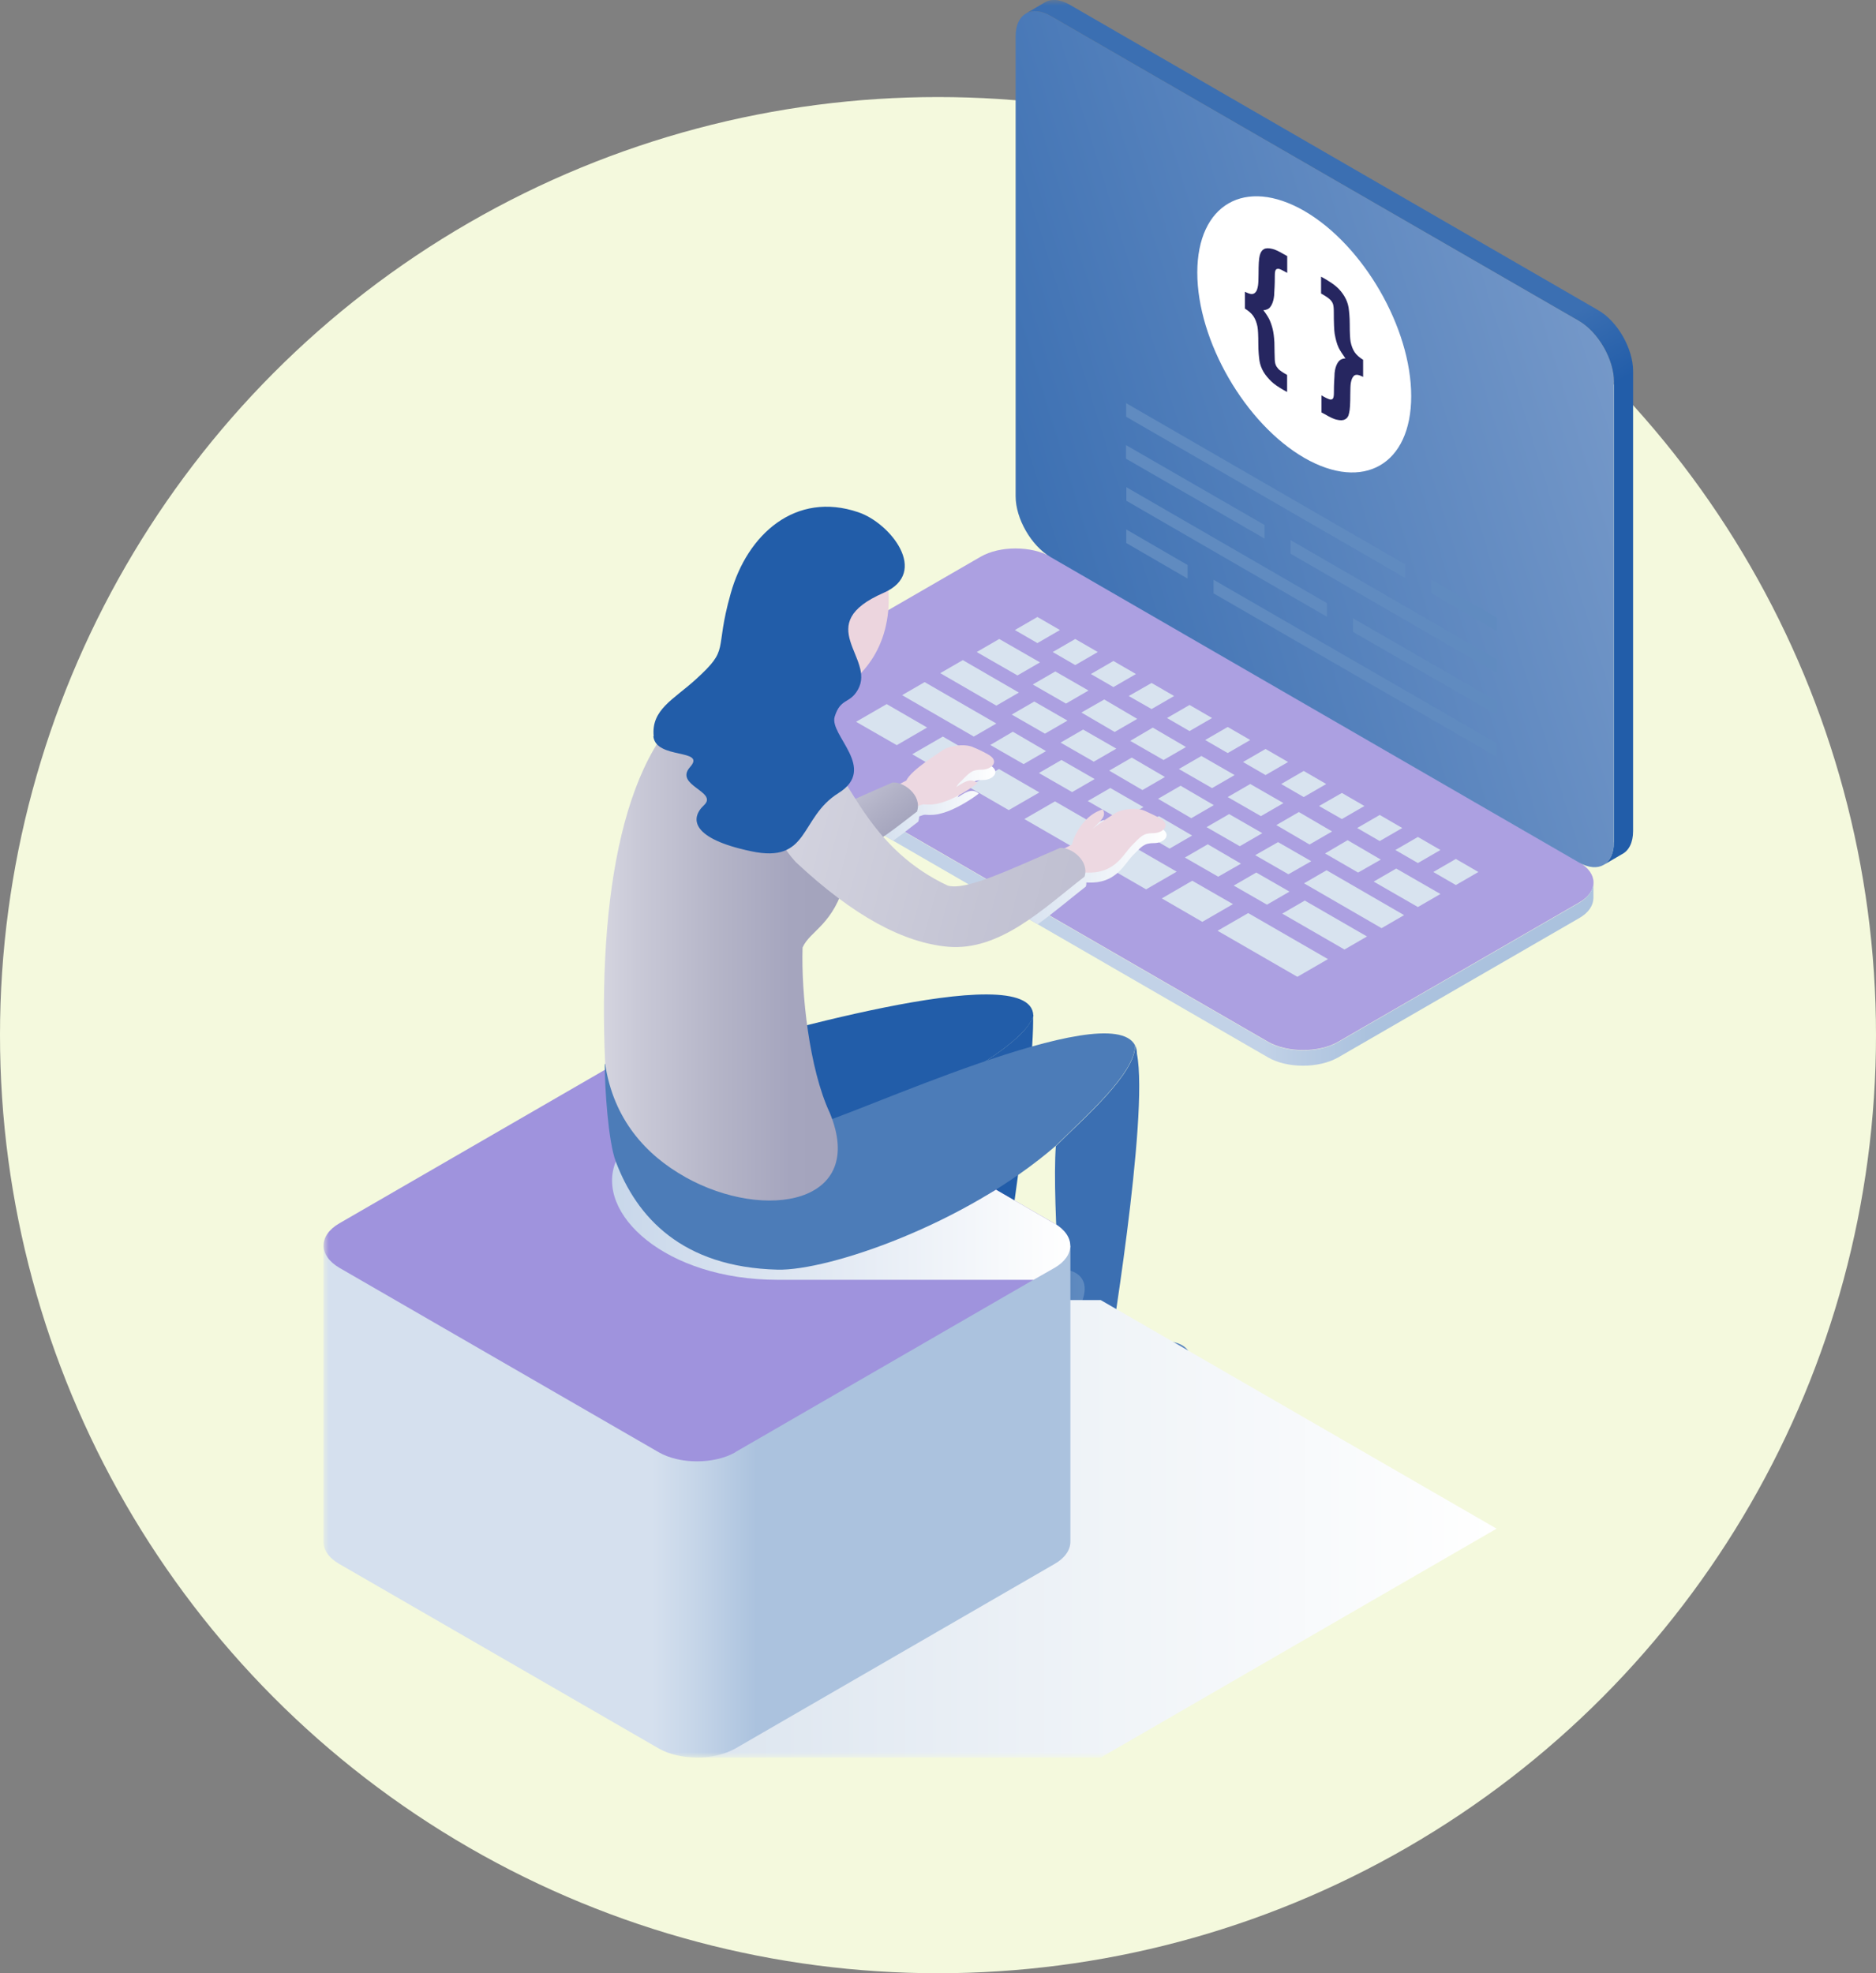 <svg width="174" height="183" viewBox="0 0 174 183" fill="none" xmlns="http://www.w3.org/2000/svg">
<rect x="0" y="0" width="174" height="183" fill="#808080" stroke="none"/>
<circle cx="87" cy="96" r="87" fill="#F4F9DD"/>
<mask id="mask0_1515_2472" style="mask-type:luminance" maskUnits="userSpaceOnUse" x="30" y="0" width="140" height="163">
<path d="M170 0H30V163H170V0Z" fill="white"/>
</mask>
<g mask="url(#mask0_1515_2472)">
<path d="M146.45 83.71C148.25 82.69 148.25 81 146.45 79.95L97.45 51.63C95.65 50.61 92.73 50.61 90.96 51.63L68.62 64.54C66.82 65.56 66.82 67.25 68.62 68.3L117.62 96.62C119.42 97.64 122.34 97.64 124.11 96.62L146.45 83.71Z" fill="#ACA0E1"/>
<path d="M96.22 59.64L94.13 58.43L96.22 57.22L98.31 58.43L96.22 59.64Z" fill="#D8E3EF"/>
<path d="M99.73 61.68L97.64 60.47L99.73 59.26L101.82 60.47L99.73 61.68Z" fill="#D8E3EF"/>
<path d="M103.27 63.72L101.18 62.51L103.27 61.3L105.36 62.51L103.27 63.72Z" fill="#D8E3EF"/>
<path d="M106.81 65.76L104.69 64.55L106.81 63.34L108.9 64.55L106.81 65.76Z" fill="#D8E3EF"/>
<path d="M110.33 67.8L108.24 66.59L110.33 65.38L112.42 66.59L110.33 67.8Z" fill="#D8E3EF"/>
<path d="M113.87 69.84L111.78 68.63L113.87 67.42L115.96 68.63L113.87 69.84Z" fill="#D8E3EF"/>
<path d="M117.38 71.88L115.29 70.67L117.38 69.46L119.47 70.67L117.38 71.88Z" fill="#D8E3EF"/>
<path d="M120.92 73.92L118.83 72.71L120.92 71.5L123.01 72.71L120.92 73.92Z" fill="#D8E3EF"/>
<path d="M124.46 75.96L122.34 74.75L124.46 73.54L126.55 74.75L124.46 75.96Z" fill="#D8E3EF"/>
<path d="M127.97 78L125.88 76.79L127.97 75.58L130.06 76.79L127.97 78Z" fill="#D8E3EF"/>
<path d="M131.51 80.04L129.42 78.83L131.51 77.62L133.6 78.83L131.51 80.04Z" fill="#D8E3EF"/>
<path d="M135.03 82.08L132.94 80.87L135.03 79.66L137.12 80.87L135.03 82.08Z" fill="#D8E3EF"/>
<path d="M94.37 62.64L90.59 60.47L92.68 59.26L96.46 61.43L94.37 62.64Z" fill="#D8E3EF"/>
<path d="M92.41 65.44L87.21 62.43L89.3 61.22L94.5 64.23L92.41 65.44Z" fill="#D8E3EF"/>
<path d="M90.32 68.31L83.67 64.47L85.76 63.26L92.41 67.1L90.32 68.31Z" fill="#D8E3EF"/>
<path d="M83.18 69.11L79.4 66.94L82.24 65.3L85.99 67.47L83.17 69.11H83.18Z" fill="#D8E3EF"/>
<path d="M88.36 72.12L84.61 69.95L87.45 68.31L91.2 70.48L88.36 72.12Z" fill="#D8E3EF"/>
<path d="M93.56 75.13L89.81 72.96L92.65 71.32L96.4 73.49L93.56 75.13Z" fill="#D8E3EF"/>
<path d="M111.51 85.49L107.76 83.32L110.58 81.68L114.36 83.85L111.52 85.49H111.51Z" fill="#D8E3EF"/>
<path d="M120.33 90.59L112.93 86.32L115.77 84.68L123.17 88.95L120.33 90.59Z" fill="#D8E3EF"/>
<path d="M106.3 82.48L95.01 75.96L97.85 74.32L109.14 80.84L106.3 82.48Z" fill="#D8E3EF"/>
<path d="M98.87 65.25L95.79 63.48L97.88 62.27L100.96 64.04L98.87 65.25Z" fill="#D8E3EF"/>
<path d="M96.92 68.04L93.84 66.27L95.93 65.06L99.01 66.83L96.92 68.04Z" fill="#D8E3EF"/>
<path d="M94.93 70.86L91.85 69.09L93.94 67.86L97.02 69.66L94.93 70.87V70.86Z" fill="#D8E3EF"/>
<path d="M99.44 73.46L96.36 71.69L98.45 70.48L101.53 72.25L99.44 73.46Z" fill="#D8E3EF"/>
<path d="M103.97 76.06L100.89 74.29L102.98 73.08L106.06 74.85L103.97 76.06Z" fill="#D8E3EF"/>
<path d="M108.48 78.7L105.4 76.9L107.49 75.69L110.57 77.49L108.48 78.7Z" fill="#D8E3EF"/>
<path d="M112.98 81.3L109.9 79.53L112.02 78.3L115.1 80.1L112.98 81.31V81.3Z" fill="#D8E3EF"/>
<path d="M117.51 83.9L114.43 82.13L116.52 80.92L119.6 82.69L117.51 83.9Z" fill="#D8E3EF"/>
<path d="M124.7 88.06L118.93 84.73L121.02 83.52L126.79 86.85L124.7 88.06Z" fill="#D8E3EF"/>
<path d="M101.45 70.64L98.37 68.87L100.46 67.66L103.54 69.43L101.45 70.64Z" fill="#D8E3EF"/>
<path d="M105.96 73.27L102.88 71.47L104.97 70.26L108.05 72.06L105.96 73.27Z" fill="#D8E3EF"/>
<path d="M110.49 75.88L107.41 74.08L109.5 72.87L112.58 74.67L110.49 75.88Z" fill="#D8E3EF"/>
<path d="M114.99 78.48L111.91 76.71L114 75.5L117.08 77.27L114.99 78.48Z" fill="#D8E3EF"/>
<path d="M119.5 81.08L116.42 79.31L118.54 78.1L121.62 79.87L119.5 81.08Z" fill="#D8E3EF"/>
<path d="M128.14 86.08L120.95 81.92L123.04 80.71L130.23 84.87L128.14 86.08Z" fill="#D8E3EF"/>
<path d="M103.38 67.88L100.3 66.08L102.42 64.87L105.48 66.67L103.39 67.88H103.38Z" fill="#D8E3EF"/>
<path d="M107.91 70.48L104.83 68.71L106.92 67.48L110 69.28L107.91 70.49V70.48Z" fill="#D8E3EF"/>
<path d="M112.42 73.09L109.34 71.32L111.43 70.11L114.51 71.88L112.42 73.09Z" fill="#D8E3EF"/>
<path d="M116.95 75.69L113.87 73.92L115.96 72.71L119.04 74.48L116.95 75.69Z" fill="#D8E3EF"/>
<path d="M121.46 78.32L118.38 76.52L120.47 75.31L123.55 77.11L121.46 78.32Z" fill="#D8E3EF"/>
<path d="M125.96 80.92L122.9 79.15L124.99 77.92L128.07 79.72L125.95 80.93L125.96 80.92Z" fill="#D8E3EF"/>
<path d="M131.51 84.12L127.41 81.76L129.5 80.55L133.6 82.91L131.51 84.12Z" fill="#D8E3EF"/>
<path d="M68.62 68.33L117.62 96.65C119.42 97.67 122.34 97.67 124.11 96.65L146.45 83.74C147.33 83.23 147.79 82.53 147.79 81.86V83.28C147.79 83.95 147.36 84.65 146.45 85.16L124.11 98.07C122.31 99.09 119.39 99.09 117.62 98.07L68.62 69.75C67.71 69.21 67.28 68.52 67.28 67.84V66.44C67.28 67.11 67.74 67.81 68.62 68.32V68.33Z" fill="url(#paint0_linear_1515_2472)"/>
<path d="M149.7 35.4C149.7 33.33 148.25 30.81 146.46 29.76L97.45 1.48C95.65 0.46 94.2 1.29 94.2 3.36V46.03C94.2 48.1 95.65 50.62 97.45 51.67L146.45 79.99C148.25 81.01 149.69 80.18 149.69 78.11V35.4H149.7Z" fill="url(#paint1_linear_1515_2472)"/>
<path d="M149.7 78.1V35.4C149.7 33.33 148.25 30.81 146.46 29.76L97.45 1.48C96.56 0.97 95.76 0.92 95.17 1.24L96.86 0.25C97.45 -0.13 98.28 -0.1 99.22 0.44L148.22 28.76C150.02 29.78 151.47 32.33 151.47 34.4V77.08C151.47 78.15 151.07 78.91 150.42 79.23L148.81 80.17C149.35 79.82 149.69 79.1 149.69 78.13L149.7 78.1Z" fill="url(#paint2_linear_1515_2472)"/>
<path d="M97.64 131.27C97.64 126.25 100.83 126.09 100.83 126.09C100.83 126.09 102.55 126.09 105.36 124.94C108.12 123.79 112.01 124.24 109.84 128.24C109.84 128.29 109.79 128.35 109.76 128.4C109.63 128.61 109.41 128.83 109.06 129.02L102.11 133.1C101.06 133.72 97.68 132.29 97.66 131.27H97.63H97.64Z" fill="url(#paint3_linear_1515_2472)"/>
<path d="M97.67 130.82C97.72 131.84 101.05 133.23 102.1 132.62L109.05 128.54C109.29 128.41 109.67 128.14 110.04 127.82C109.99 127.95 109.93 128.09 109.85 128.25C109.85 128.3 109.8 128.36 109.77 128.41C109.64 128.62 109.42 128.84 109.07 129.03L102.12 133.11C101.13 133.67 98.12 132.49 97.72 131.47C97.72 131.39 97.69 131.34 97.69 131.26V130.8L97.66 130.83L97.67 130.82Z" fill="#225DA9"/>
<path d="M98.95 125.45C99.78 125.45 102.65 126.17 102.65 126.17C102.65 126.17 102.65 126.57 102.92 126.92C102.95 126.95 102.97 126.97 103 127.03C103.56 127.43 104.15 128.05 102.79 128.91C101.69 129.61 100.78 129.15 100.35 128.75C100.19 128.43 99.92 128.05 99.57 127.86C99.19 127.65 98.98 127.57 98.82 127.54V127.46C98.82 127.46 98.93 126.25 98.95 125.47V125.44V125.45Z" fill="#ECD5DE"/>
<path d="M97.93 106.29C97.53 111.6 98.79 126.39 98.79 126.39C98.82 126.66 99.11 126.9 99.46 127.11C100.21 127.54 101.44 127.54 102.2 127.11C102.5 126.95 102.68 126.71 102.74 126.49C102.74 126.49 106.6 103.57 105.45 97.72C105.45 97.45 105.4 97.18 105.29 96.97C105.29 99.6 100.52 103.71 97.94 106.28L97.93 106.29Z" fill="url(#paint4_linear_1515_2472)"/>
<path d="M87.77 124.54C87.77 119.52 90.96 119.39 90.96 119.39C90.96 119.39 92.68 119.39 95.49 118.24C98.25 117.09 102.14 117.54 99.97 121.54C99.97 121.59 99.92 121.65 99.89 121.67C99.76 121.88 99.54 122.1 99.19 122.29L92.24 126.37C91.19 126.99 87.81 125.56 87.79 124.55H87.76L87.77 124.54Z" fill="url(#paint5_linear_1515_2472)"/>
<path d="M87.8 124.08C87.85 125.1 91.18 126.5 92.23 125.88L99.18 121.8C99.42 121.67 99.8 121.4 100.15 121.08C100.1 121.21 100.04 121.35 99.96 121.51C99.96 121.56 99.91 121.62 99.88 121.64C99.75 121.85 99.53 122.07 99.18 122.26L92.23 126.34C91.24 126.9 88.23 125.72 87.83 124.7C87.83 124.62 87.8 124.57 87.8 124.49V124.09V124.08Z" fill="#225DA9"/>
<path d="M89.09 118.71C89.89 118.71 92.79 119.43 92.79 119.43C92.79 119.43 92.79 119.83 93.06 120.18C93.09 120.21 93.11 120.23 93.14 120.29C93.7 120.69 94.29 121.31 92.93 122.17C91.83 122.87 90.92 122.41 90.49 122.01C90.33 121.69 90.06 121.34 89.71 121.12C89.33 120.91 89.12 120.83 88.96 120.8V120.72C88.96 120.72 88.75 118.73 89.09 118.73V118.7V118.71Z" fill="#ECD5DE"/>
<path d="M95.84 94.18C95.22 96.33 90.42 99.01 89.59 99.55C89.08 105.59 88.92 119.65 88.92 119.65C88.95 119.92 89.24 120.16 89.59 120.37C90.34 120.8 91.57 120.8 92.33 120.37C92.62 120.21 92.81 119.97 92.87 119.75C92.87 119.75 95.98 99.94 95.82 94.17H95.85L95.84 94.18Z" fill="#225DA9"/>
<path style="mix-blend-mode:multiply" d="M102.09 120.57H64.65L96.89 141.77L64.65 163H102.09L138.81 141.77L102.09 120.57Z" fill="url(#paint6_linear_1515_2472)"/>
<path d="M99.28 115.52H30V142.98C30 143.73 30.48 144.48 31.48 145.05L61.09 162.15C63.05 163.28 66.24 163.28 68.22 162.15L97.8 145.05C98.79 144.49 99.28 143.73 99.28 142.98V115.52Z" fill="url(#paint7_linear_1515_2472)"/>
<path d="M68.19 134.68L97.77 117.58C99.73 116.45 99.73 114.6 97.77 113.45L68.19 96.35C66.23 95.22 63.04 95.22 61.06 96.35L31.48 113.45C29.52 114.58 29.52 116.43 31.48 117.58L61.09 134.68C63.05 135.81 66.24 135.81 68.22 134.68H68.19Z" fill="#9F93DD"/>
<path style="mix-blend-mode:multiply" d="M97.8 113.48L92.38 110.34C83.8 115.12 76.42 115.63 72.27 115.52C64.65 115.33 59.37 111.95 57.12 107.71C55.14 112.54 61.73 118.69 72.11 118.69H95.87L97.8 117.59C99.76 116.46 99.76 114.61 97.8 113.46V113.49V113.48Z" fill="url(#paint8_linear_1515_2472)"/>
<path d="M82.84 77.97C83.59 77.43 84.34 76.84 85.17 76.2C85.22 76.04 85.25 75.88 85.25 75.72C85.46 75.64 85.68 75.56 85.76 75.56C86.43 75.61 86.91 75.56 87.32 75.43C88.69 75.08 90.3 73.98 90.78 73.6C90.11 72.98 89.33 73.65 88.82 73.95C88.93 73.76 89.03 73.6 89.2 73.47C90.03 72.64 90.22 72.34 91.16 72.34C92.1 72.34 92.8 71.59 91.91 71.02C91.37 70.7 90.68 70.38 90.46 70.3C89.52 69.84 88.05 70.22 87.64 70.49C87.24 70.79 84.66 72.34 84.18 73.36C84.18 73.36 83.91 73.49 83.62 73.66C83.38 73.58 83.11 73.53 82.9 73.53C81.59 74.09 80.46 74.6 79.47 75.03C79.55 76.26 82.85 77.96 82.85 77.96V77.99L82.84 77.97Z" fill="url(#paint9_linear_1515_2472)"/>
<path d="M91.79 70.05C91.25 69.73 90.56 69.41 90.34 69.33C89.4 68.87 87.93 69.25 87.52 69.52C87.12 69.82 84.54 71.37 84.06 72.39C84.06 72.39 83.09 72.9 82.72 73.09L84.11 75.24C84.11 75.24 85.34 74.6 85.64 74.6C86.31 74.65 86.79 74.6 87.2 74.47C88.57 74.12 90.18 73.02 90.66 72.64C89.99 72.02 89.21 72.69 88.7 72.99C88.81 72.8 88.91 72.64 89.08 72.51C89.91 71.68 90.1 71.38 91.04 71.38C91.98 71.38 92.68 70.63 91.79 70.06V70.05Z" fill="#EDD8E1"/>
<path d="M85.06 75.23C85.54 73.75 83.8 72.47 82.78 72.57C77.95 74.66 75.62 75.93 73.96 75.44C67.01 72.19 69.72 79.57 73.83 79.95C78.66 80.38 81.23 78.21 85.07 75.25V75.22L85.06 75.23Z" fill="url(#paint10_linear_1515_2472)"/>
<path d="M95.84 94.18C95.68 88.57 69.05 96.76 66.04 97.35C64.78 102.82 63.28 106.66 61.99 111.33C66.98 112.99 81.35 105.96 89.61 99.55C90.44 99.01 95.22 96.33 95.86 94.18H95.83H95.84Z" fill="#225DA9"/>
<path d="M75.7 104.27C72.75 99.55 65.05 94.26 56.09 98.69C56.09 100.86 56.41 105.86 57.11 107.71C59.04 112.86 63.25 117.53 72.13 117.75C76.82 117.86 89.51 113.56 97.93 106.26C100.53 103.66 105.28 99.58 105.28 96.95C102.92 92.31 78.7 103.66 75.7 104.25V104.28V104.27Z" fill="url(#paint11_linear_1515_2472)"/>
<path d="M63.55 109.16C70.98 113.32 80.45 111.63 76.96 103.2C75.06 99.15 74.3 92.09 74.44 87.87C75.14 86.29 77.34 85.78 78.41 81.62C78.65 78.4 78.68 77.14 78.09 70.8C75.41 67.63 74.17 66.18 71.17 65C69.37 64.28 67.01 63.36 65.3 64.44C57.82 69.06 55.43 83.01 56.13 98.69C56.91 103.82 59.91 107.12 63.56 109.16H63.55Z" fill="url(#paint12_linear_1515_2472)"/>
<path d="M66.9 65.11C68.13 63.88 68.54 61.11 68.67 58.91C68.51 57.7 68.54 56.41 68.8 55.1C69.82 50.38 73.63 47.18 77.33 47.99C81.03 48.8 83.2 53.25 82.18 57.97C81.24 62.34 77.65 64.87 74.24 65.32C73.89 65.99 74.78 67.12 75.26 67.66C72.5 68.49 69.71 66.88 68.31 66.18C67.59 65.8 67.08 65.46 66.89 65.08V65.11H66.9Z" fill="#ECD5DE"/>
<path d="M107.83 76.92C107.29 76.6 106.6 76.28 106.38 76.2C105.44 75.74 103.97 76.12 103.56 76.39C103.16 76.69 102.22 77.25 101.49 77.81C102.08 77.22 102.8 76.68 102.4 76.04C100.33 76.66 99.581 79.07 99.561 79.29C99.561 79.29 99.24 79.45 98.921 79.61C98.76 79.58 98.6 79.56 98.441 79.56C95.52 80.82 92.941 82.03 90.981 82.65L96.26 85.71C97.79 84.61 99.26 83.35 100.71 82.22C100.76 82.09 100.76 81.95 100.76 81.84C103.52 82.03 104.25 80.15 105.08 79.32C105.91 78.49 106.1 78.19 107.04 78.19C107.98 78.19 108.68 77.44 107.79 76.87L107.82 76.92H107.83Z" fill="url(#paint13_linear_1515_2472)"/>
<path d="M98.44 78.83C98.82 78.64 99.43 78.32 99.43 78.32C99.43 78.11 100.21 75.69 102.27 75.07C102.7 75.71 101.97 76.22 101.36 76.84C102.08 76.28 103 75.69 103.43 75.42C103.83 75.12 105.33 74.78 106.25 75.23C106.46 75.34 107.16 75.63 107.7 75.95C108.59 76.51 107.89 77.27 106.95 77.27C106.01 77.27 105.82 77.57 104.99 78.4C104.16 79.23 103.43 81.08 100.67 80.92C100.37 80.92 100.05 81.16 100.05 81.16L98.47 78.88L98.44 78.83Z" fill="#EDD8E1"/>
<path d="M100.59 81.3C101.07 79.82 99.33 78.54 98.31 78.64C93.48 80.73 89.57 82.61 87.9 82.13C80.95 78.88 79 72.71 77.28 71.1C73.42 68.34 68.75 74.45 73.82 79.96C79.18 84.98 83.8 87.42 87.9 87.8C92.73 88.23 96.75 84.28 100.59 81.3Z" fill="url(#paint14_linear_1515_2472)"/>
<path d="M60.63 68.28C60.39 65.81 62.45 64.9 64.52 63.02C67.77 60.07 66.21 60.55 67.77 55.05C69.3 49.55 73.8 45.52 79.62 47.51C82.57 48.5 86.24 53.09 81.98 54.97C75.19 57.92 81.26 61.01 79.57 63.96C78.82 65.3 77.96 64.71 77.42 66.46C76.88 68.18 81.44 71.26 77.77 73.55C74.1 75.84 75.14 80.13 69.64 78.94C64.17 77.79 63.95 75.93 65.3 74.67C66.64 73.41 62.48 72.84 64.01 71.13C65.54 69.41 60.82 70.46 60.6 68.28H60.63Z" fill="#225DA9"/>
<path d="M111.05 25.28C111.05 18.95 115.48 16.4 120.97 19.56C126.44 22.73 130.89 30.4 130.89 36.74C130.89 43.08 126.46 45.62 120.97 42.46C115.5 39.29 111.05 31.62 111.05 25.28Z" fill="white"/>
<path d="M115.47 28.64V27.06C115.74 27.19 115.95 27.27 116.09 27.27C116.23 27.27 116.36 27.22 116.47 27.08C116.58 26.95 116.63 26.76 116.68 26.49C116.71 26.3 116.73 25.95 116.73 25.42C116.73 24.56 116.76 24 116.84 23.7C116.92 23.4 117.03 23.22 117.22 23.11C117.41 23 117.65 23 118 23.08C118.24 23.13 118.59 23.29 119.1 23.59L119.39 23.75V25.31C118.96 25.07 118.69 24.93 118.59 24.93C118.49 24.93 118.38 24.93 118.32 25.04C118.27 25.12 118.24 25.28 118.24 25.58C118.24 25.88 118.24 26.36 118.19 27.11C118.19 27.54 118.11 27.86 118.03 28.08C117.95 28.29 117.84 28.46 117.74 28.56C117.63 28.67 117.42 28.75 117.18 28.77C117.39 29.04 117.58 29.33 117.72 29.6C117.85 29.87 117.96 30.19 118.04 30.51C118.12 30.83 118.17 31.23 118.2 31.74C118.2 32.49 118.23 32.95 118.23 33.16C118.23 33.46 118.26 33.67 118.31 33.8C118.36 33.96 118.47 34.1 118.58 34.23C118.71 34.36 118.98 34.55 119.38 34.77V36.35L119.08 36.19C118.57 35.89 118.17 35.63 117.9 35.36C117.63 35.09 117.39 34.82 117.2 34.5C117.01 34.18 116.88 33.83 116.82 33.48C116.77 33.13 116.71 32.59 116.71 31.9C116.71 31.09 116.68 30.56 116.63 30.29C116.55 29.89 116.42 29.57 116.25 29.32C116.09 29.08 115.82 28.84 115.47 28.62V28.64Z" fill="#262660"/>
<path d="M126.47 34.97C126.2 34.84 125.99 34.76 125.85 34.76C125.71 34.76 125.58 34.81 125.5 34.95C125.39 35.08 125.34 35.27 125.29 35.51C125.26 35.7 125.24 36.05 125.24 36.58C125.24 37.44 125.21 38 125.13 38.3C125.08 38.6 124.94 38.81 124.75 38.89C124.56 39 124.32 39 123.97 38.92C123.73 38.87 123.38 38.71 122.87 38.41L122.57 38.25V36.67C122.97 36.91 123.24 37.02 123.37 37.05C123.5 37.05 123.58 37.05 123.64 36.94C123.69 36.86 123.72 36.7 123.72 36.43C123.72 36.16 123.72 35.65 123.77 34.93C123.77 34.47 123.85 34.15 123.93 33.94C124.01 33.73 124.12 33.54 124.25 33.43C124.38 33.32 124.57 33.24 124.79 33.24C124.52 32.86 124.31 32.54 124.17 32.27C123.98 31.87 123.88 31.44 123.79 30.95C123.74 30.63 123.71 29.93 123.71 28.88C123.71 28.56 123.68 28.32 123.63 28.18C123.58 28.05 123.5 27.91 123.36 27.78C123.23 27.65 122.96 27.46 122.53 27.22V25.66L122.82 25.82C123.33 26.12 123.73 26.38 124 26.63C124.27 26.87 124.51 27.17 124.7 27.49C124.89 27.81 125.02 28.16 125.08 28.51C125.13 28.86 125.19 29.4 125.19 30.09C125.19 30.9 125.22 31.43 125.27 31.7C125.35 32.1 125.48 32.42 125.65 32.67C125.81 32.91 126.08 33.15 126.43 33.37V34.95L126.46 34.98L126.47 34.97Z" fill="#262660"/>
<path d="M130.33 52.34L104.45 37.39V38.65L130.33 53.6V52.34ZM132.74 53.74V55L138.8 58.52V57.26L132.74 53.74ZM117.29 48.69L104.44 41.28V42.54L117.29 49.95V48.69ZM119.7 51.35L138.82 62.41V61.15L119.7 50.09V51.35ZM123.08 55.94L104.47 45.18V46.44L123.08 57.2V55.94ZM125.49 58.6L138.85 66.3V65.04L125.49 57.34V58.6ZM104.46 50.36L110.15 53.66V52.4L104.46 49.1V50.36ZM112.56 55.03L138.82 70.19V68.93L112.56 53.77V55.03Z" fill="#608BC0"/>
</g>
<defs>
<linearGradient id="paint0_linear_1515_2472" x1="67.28" y1="82.65" x2="147.79" y2="82.65" gradientUnits="userSpaceOnUse">
<stop offset="0.62" stop-color="#C2D2E7"/>
<stop offset="0.65" stop-color="#BBCDE4"/>
<stop offset="0.74" stop-color="#ABC2DE"/>
</linearGradient>
<linearGradient id="paint1_linear_1515_2472" x1="94.05" y1="49.31" x2="150.46" y2="31.97" gradientUnits="userSpaceOnUse">
<stop stop-color="#3B6FB2"/>
<stop offset="1" stop-color="#7699C9"/>
</linearGradient>
<linearGradient id="paint2_linear_1515_2472" x1="157.04" y1="75.39" x2="109.43" y2="-7.02" gradientUnits="userSpaceOnUse">
<stop offset="0.4" stop-color="#225DA9"/>
<stop offset="0.48" stop-color="#3B6FB2"/>
</linearGradient>
<linearGradient id="paint3_linear_1515_2472" x1="110.46" y1="128.82" x2="97.67" y2="128.82" gradientUnits="userSpaceOnUse">
<stop stop-color="#608BC0"/>
<stop offset="0.66" stop-color="#4475B5"/>
<stop offset="1" stop-color="#3B6FB2"/>
</linearGradient>
<linearGradient id="paint4_linear_1515_2472" x1="105.69" y1="112.21" x2="56.12" y2="112.21" gradientUnits="userSpaceOnUse">
<stop offset="0.29" stop-color="#3B6FB2"/>
<stop offset="1" stop-color="#4C7CB8"/>
</linearGradient>
<linearGradient id="paint5_linear_1515_2472" x1="100.59" y1="122.1" x2="87.8" y2="122.1" gradientUnits="userSpaceOnUse">
<stop stop-color="#608BC0"/>
<stop offset="0.66" stop-color="#4475B5"/>
<stop offset="1" stop-color="#3B6FB2"/>
</linearGradient>
<linearGradient id="paint6_linear_1515_2472" x1="64.65" y1="141.781" x2="138.81" y2="141.781" gradientUnits="userSpaceOnUse">
<stop stop-color="#DCE5EF"/>
<stop offset="0.52" stop-color="#F0F4F8"/>
<stop offset="1" stop-color="white"/>
</linearGradient>
<linearGradient id="paint7_linear_1515_2472" x1="30" y1="139.26" x2="99.28" y2="139.26" gradientUnits="userSpaceOnUse">
<stop offset="0.44" stop-color="#D5E0EE"/>
<stop offset="0.5" stop-color="#C5D5E8"/>
<stop offset="0.58" stop-color="#ABC2DE"/>
</linearGradient>
<linearGradient id="paint8_linear_1515_2472" x1="56.76" y1="113.2" x2="99.27" y2="113.2" gradientUnits="userSpaceOnUse">
<stop stop-color="#C8D7EA"/>
<stop offset="0.42" stop-color="#DFE7F2"/>
<stop offset="1" stop-color="white"/>
</linearGradient>
<linearGradient id="paint9_linear_1515_2472" x1="79.48" y1="74.03" x2="92.33" y2="74.03" gradientUnits="userSpaceOnUse">
<stop stop-color="#CBD9EB"/>
<stop offset="1" stop-color="white"/>
</linearGradient>
<linearGradient id="paint10_linear_1515_2472" x1="80.53" y1="79.45" x2="77.1" y2="75.1" gradientUnits="userSpaceOnUse">
<stop stop-color="#A3A3BC"/>
<stop offset="0.53" stop-color="#B1B1C6"/>
<stop offset="1" stop-color="#BFBFD1"/>
</linearGradient>
<linearGradient id="paint11_linear_1515_2472" x1="30" y1="106.8" x2="56.12" y2="106.8" gradientUnits="userSpaceOnUse">
<stop offset="0.29" stop-color="#3B6FB2"/>
<stop offset="1" stop-color="#4C7CB8"/>
</linearGradient>
<linearGradient id="paint12_linear_1515_2472" x1="78.57" y1="87.65" x2="56.01" y2="87.65" gradientUnits="userSpaceOnUse">
<stop stop-color="#A3A3BC"/>
<stop offset="0.23" stop-color="#A5A5BE"/>
<stop offset="0.52" stop-color="#B4B4C7"/>
<stop offset="0.86" stop-color="#C9C9D7"/>
<stop offset="1" stop-color="#D4D4DF"/>
</linearGradient>
<linearGradient id="paint13_linear_1515_2472" x1="90.99" y1="80.85" x2="108.23" y2="80.85" gradientUnits="userSpaceOnUse">
<stop stop-color="#CBD9EB"/>
<stop offset="1" stop-color="white"/>
</linearGradient>
<linearGradient id="paint14_linear_1515_2472" x1="72.35" y1="76.66" x2="100.78" y2="84.33" gradientUnits="userSpaceOnUse">
<stop stop-color="#D4D4DF"/>
<stop offset="0.07" stop-color="#D2D2DE"/>
<stop offset="0.68" stop-color="#C4C4D4"/>
<stop offset="1" stop-color="#BFBFD1"/>
</linearGradient>
</defs>
</svg>
